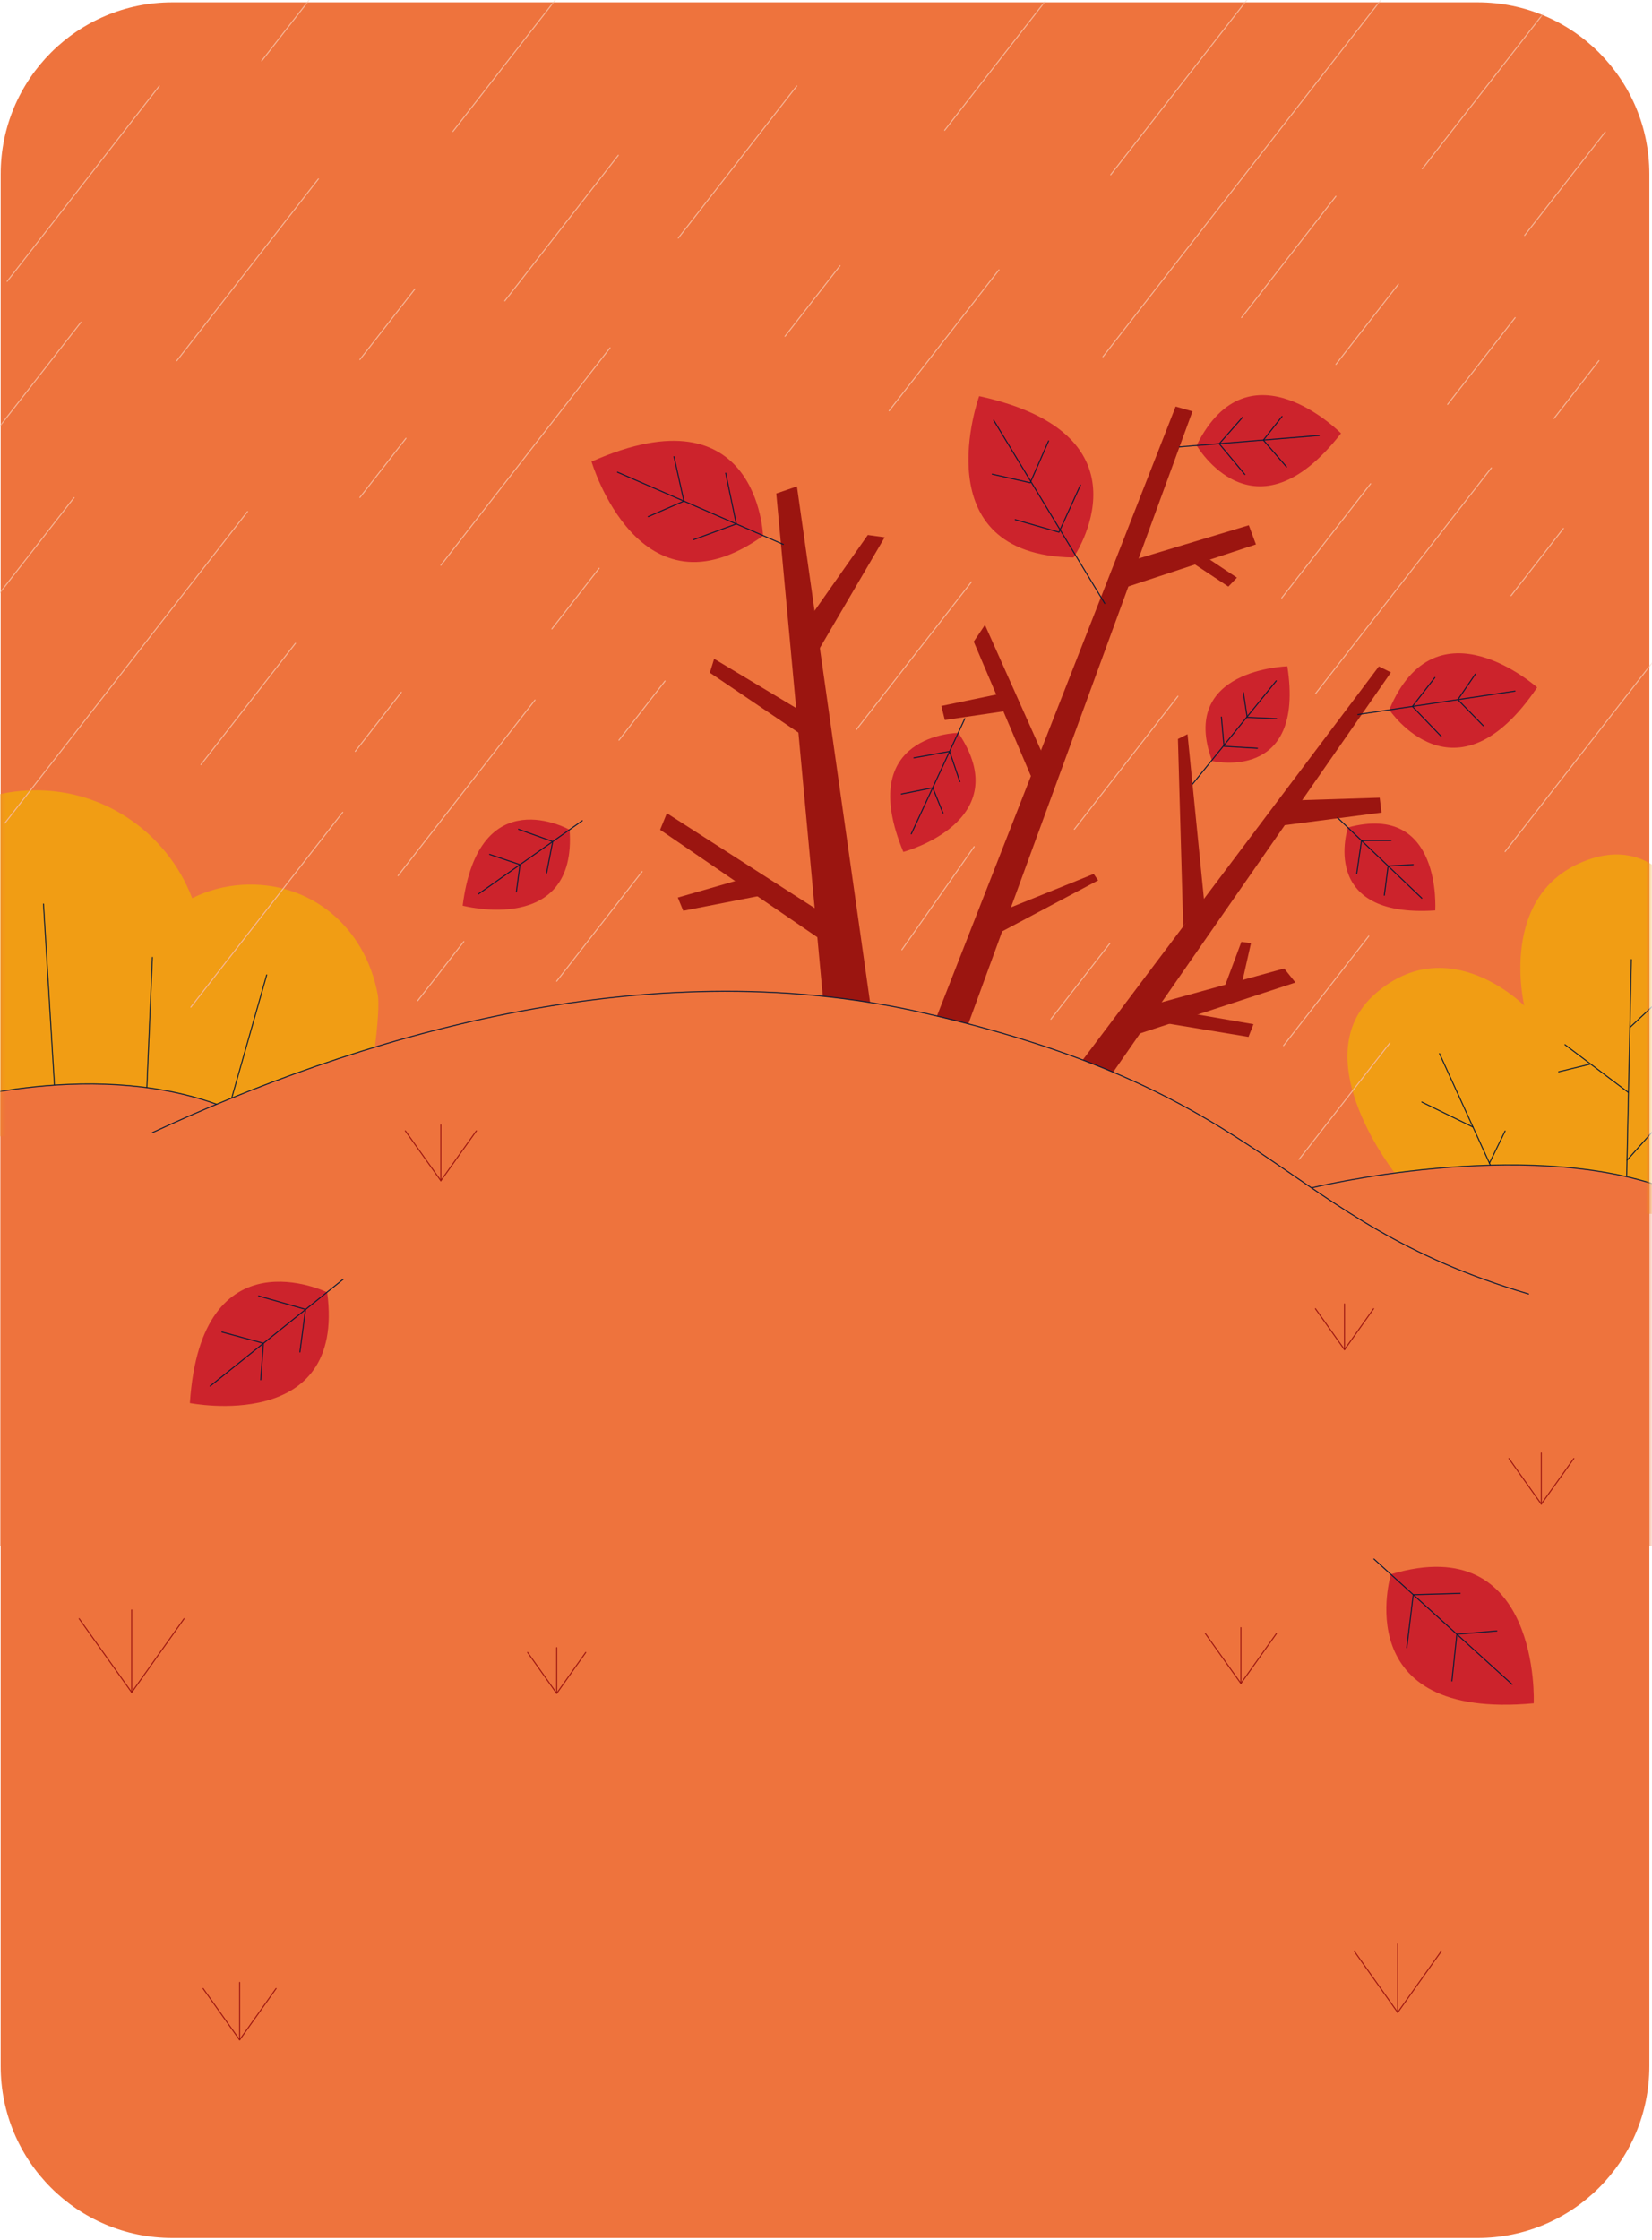 <svg width="414" height="561" viewBox="0 0 414 561" fill="none" xmlns="http://www.w3.org/2000/svg">
<path d="M370.314 560.546H43.192C19.424 560.546 0.169 541.291 0.169 517.523V43.61C0.169 19.842 19.424 0.587 43.192 0.587H370.314C394.082 0.587 413.337 19.842 413.337 43.61V517.523C413.337 541.291 394.082 560.546 370.314 560.546Z" fill="#EE733D"/>
<mask id="mask0_96_1938" style="mask-type:luminance" maskUnits="userSpaceOnUse" x="0" y="91" width="414" height="227">
<path d="M413.379 91.602H0.169V317.358H413.379V91.602Z" fill="white"/>
</mask>
<g mask="url(#mask0_96_1938)">
<path d="M13.337 283.817C13.337 283.817 44.849 282.244 91.101 279.097C92.965 270.898 95.49 253.548 94.662 249.117C91.474 231.892 77.519 220.587 60.666 221.623C56.153 221.912 51.929 223.072 48.161 224.977C41.826 208.289 25.18 196.861 6.422 198.02C-8.236 198.89 -20.659 207.254 -27.45 219.097L-25.048 286.095L13.337 283.817Z" fill="#F19D14"/>
<path d="M10.894 226.426L13.959 276.985" stroke="#071A35" stroke-width="0.25" stroke-miterlimit="10" stroke-linecap="round" stroke-linejoin="round"/>
<path d="M36.608 276.985L38.182 239.801" stroke="#071A35" stroke-width="0.25" stroke-miterlimit="10" stroke-linecap="round" stroke-linejoin="round"/>
<path d="M57.851 275.783L66.837 244.189" stroke="#071A35" stroke-width="0.25" stroke-miterlimit="10" stroke-linecap="round" stroke-linejoin="round"/>
<path d="M350.191 294.666C350.191 294.666 326.215 265.059 344.642 248.91C363.068 232.761 381.992 251.892 381.992 251.892C381.992 251.892 375.118 223.652 397.81 215.411C420.46 207.171 427.872 238.351 427.872 238.351C427.872 238.351 429.487 208.91 452.675 214.873C475.905 220.836 452.758 306.177 452.758 306.177L355.905 300.877L350.191 294.666Z" fill="#F19D14"/>
<path d="M360.75 263.9L378.141 302.037" stroke="#071A35" stroke-width="0.25" stroke-miterlimit="10" stroke-linecap="round" stroke-linejoin="round"/>
<path d="M356.319 276.032L369.114 282.285" stroke="#071A35" stroke-width="0.25" stroke-miterlimit="10" stroke-linecap="round" stroke-linejoin="round"/>
<path d="M373.254 291.353L377.188 283.279" stroke="#071A35" stroke-width="0.25" stroke-miterlimit="10" stroke-linecap="round" stroke-linejoin="round"/>
<path d="M408.824 240.338L407.458 303.651" stroke="#071A35" stroke-width="0.25" stroke-miterlimit="10" stroke-linecap="round" stroke-linejoin="round"/>
<path d="M392.178 261.663L408.079 273.63" stroke="#071A35" stroke-width="0.25" stroke-miterlimit="10" stroke-linecap="round" stroke-linejoin="round"/>
<path d="M390.604 268.455L398.596 266.509" stroke="#071A35" stroke-width="0.25" stroke-miterlimit="10" stroke-linecap="round" stroke-linejoin="round"/>
<path d="M407.747 290.608L428.285 267.585" stroke="#071A35" stroke-width="0.25" stroke-miterlimit="10" stroke-linecap="round" stroke-linejoin="round"/>
<path d="M418.265 248.164L408.451 257.357" stroke="#071A35" stroke-width="0.25" stroke-miterlimit="10" stroke-linecap="round" stroke-linejoin="round"/>
<path d="M207.913 268L194.539 123.61L199.715 121.83L220.708 269.822L207.913 268Z" fill="#9B1510"/>
<path d="M177.892 168.496L204.6 186.55L205.263 180.794L178.969 165.018L177.892 168.496Z" fill="#9B1510"/>
<path d="M203.648 153.672L217.478 134.004L221.702 134.583L204.311 164.273L203.648 153.672Z" fill="#9B1510"/>
<path d="M228.368 270.898L294.621 101.83L298.845 103.03L236.94 272.099L228.368 270.898Z" fill="#9B1510"/>
<path d="M244.021 160.711L246.836 156.529L262.571 191.767L258.348 194.376L244.021 160.711Z" fill="#9B1510"/>
<path d="M282.157 140.835L312.965 131.56L314.745 136.363L277.768 148.537L282.157 140.835Z" fill="#9B1510"/>
<path d="M253.048 177.938L236.775 180.339L235.905 176.82L250.688 173.756L253.048 177.938Z" fill="#9B1510"/>
<path d="M249.363 228.869L274.083 218.89L275.201 220.505L248.535 234.666L249.363 228.869Z" fill="#9B1510"/>
<path d="M298.017 140.421L307.83 146.922L309.983 144.686L301.081 138.765L298.017 140.421Z" fill="#9B1510"/>
<path d="M263.524 275.867L345.553 166.923L348.575 168.413L272.923 277.233L263.524 275.867Z" fill="#9B1510"/>
<path d="M295.2 185.101L296.525 232.016L301.784 225.888L297.602 183.9L295.2 185.101Z" fill="#9B1510"/>
<path d="M324.559 200.463L345.76 199.8L346.215 203.527L320.376 206.881L324.559 200.463Z" fill="#9B1510"/>
<path d="M284.89 252.761L321.826 242.575L324.641 246.095L280.998 260.38L284.89 252.761Z" fill="#9B1510"/>
<path d="M306.795 247.419L311.101 235.907L313.503 236.239L311.143 246.673L306.795 247.419Z" fill="#9B1510"/>
<path d="M294.29 253.093L314.124 256.53L312.882 259.718L289.652 255.867L294.29 253.093Z" fill="#9B1510"/>
<path d="M207.251 236.406L165.429 207.834L167.126 203.693L208.162 230.029L207.251 236.406Z" fill="#9B1510"/>
<path d="M186.63 219.967C186.05 220.174 169.86 224.811 169.86 224.811L171.226 228.124L192.427 223.983L186.63 219.967Z" fill="#9B1510"/>
</g>
<mask id="mask1_96_1938" style="mask-type:luminance" maskUnits="userSpaceOnUse" x="0" y="236" width="414" height="165">
<path d="M413.379 236.405H0.169V400.049H413.379V236.405Z" fill="white"/>
</mask>
<g mask="url(#mask1_96_1938)">
<path d="M418.637 387.254L417.147 297.564C381.702 284.687 328.741 297.564 328.658 297.564C306.422 282.451 285.387 266.094 231.474 253.755C167.83 239.138 102.654 256.405 54.207 276.653V276.612C21.412 264.811 -17.015 277.275 -17.015 277.275L-18.961 339.262L-21.446 387.254H418.637ZM331.474 298.889C331.267 298.931 331.101 298.972 330.894 299.014C330.149 298.517 329.403 298.02 328.699 297.523L331.474 298.889Z" fill="#EE733D"/>
<path d="M38.181 283.693C87.581 260.753 160.542 237.441 231.515 253.714C320.542 274.128 319.962 305.432 383.067 324.107" stroke="#071A35" stroke-width="0.25" stroke-miterlimit="10" stroke-linecap="round" stroke-linejoin="round"/>
<path d="M328.699 297.523C328.699 297.523 381.701 284.604 417.187 297.523" stroke="#071A35" stroke-width="0.25" stroke-miterlimit="10" stroke-linecap="round" stroke-linejoin="round"/>
<path d="M-16.973 277.234C-16.973 277.234 21.495 264.77 54.249 276.571" stroke="#071A35" stroke-width="0.25" stroke-miterlimit="10" stroke-linecap="round" stroke-linejoin="round"/>
</g>
<path d="M81.991 323.693C81.991 323.693 50.438 308.331 47.581 351.436C47.581 351.395 86.794 359.304 81.991 323.693Z" fill="#CC232C"/>
<path d="M86.049 320.38L52.674 347.171" stroke="#071A35" stroke-width="0.25" stroke-miterlimit="10" stroke-linecap="round" stroke-linejoin="round"/>
<path d="M75.158 338.642L76.566 327.958L64.806 324.604" stroke="#071A35" stroke-width="0.25" stroke-miterlimit="10" stroke-linecap="round" stroke-linejoin="round"/>
<path d="M55.614 333.631L66.007 336.446L65.345 345.598" stroke="#071A35" stroke-width="0.25" stroke-miterlimit="10" stroke-linecap="round" stroke-linejoin="round"/>
<path d="M348.575 394.293C348.575 394.293 337.436 430.939 384.351 426.633C384.393 426.633 386.173 383.03 348.575 394.293Z" fill="#CC232C"/>
<path d="M344.31 390.483L378.927 421.871" stroke="#071A35" stroke-width="0.25" stroke-miterlimit="10" stroke-linecap="round" stroke-linejoin="round"/>
<path d="M365.925 399.097L354.165 399.428L352.55 412.679" stroke="#071A35" stroke-width="0.25" stroke-miterlimit="10" stroke-linecap="round" stroke-linejoin="round"/>
<path d="M363.854 421.043L365.096 409.325L375.117 408.497" stroke="#071A35" stroke-width="0.25" stroke-miterlimit="10" stroke-linecap="round" stroke-linejoin="round"/>
<path d="M191.225 134.21C191.225 134.21 190.066 97.026 148.244 115.618C148.244 115.577 160.169 156.281 191.225 134.21Z" fill="#CC232C"/>
<path d="M196.319 136.364L154.745 118.268" stroke="#071A35" stroke-width="0.25" stroke-miterlimit="10" stroke-linecap="round" stroke-linejoin="round"/>
<path d="M173.833 135.163L184.517 131.229L181.867 118.517" stroke="#071A35" stroke-width="0.25" stroke-miterlimit="10" stroke-linecap="round" stroke-linejoin="round"/>
<path d="M168.906 114.376L171.391 125.515L162.447 129.407" stroke="#071A35" stroke-width="0.25" stroke-miterlimit="10" stroke-linecap="round" stroke-linejoin="round"/>
<path d="M269.031 139.635C269.031 139.635 290.107 108.993 245.387 99.221C245.387 99.221 230.936 139.097 269.031 139.635Z" fill="#CC232C"/>
<path d="M276.857 151.147L249.031 105.267" stroke="#071A35" stroke-width="0.25" stroke-miterlimit="10" stroke-linecap="round" stroke-linejoin="round"/>
<path d="M254.414 130.153L265.387 133.3L270.77 121.498" stroke="#071A35" stroke-width="0.25" stroke-miterlimit="10" stroke-linecap="round" stroke-linejoin="round"/>
<path d="M262.778 110.443L258.182 120.919L248.658 118.766" stroke="#071A35" stroke-width="0.25" stroke-miterlimit="10" stroke-linecap="round" stroke-linejoin="round"/>
<path d="M299.879 111.561C299.879 111.561 314.289 136.529 336.069 108.538C336.028 108.538 313.005 85.101 299.879 111.561Z" fill="#CC232C"/>
<path d="M295.572 111.933L330.603 109.076" stroke="#071A35" stroke-width="0.25" stroke-miterlimit="10" stroke-linecap="round" stroke-linejoin="round"/>
<path d="M311.39 104.521L305.551 111.147L311.97 118.849" stroke="#071A35" stroke-width="0.25" stroke-miterlimit="10" stroke-linecap="round" stroke-linejoin="round"/>
<path d="M322.405 116.944L316.608 110.236L321.287 104.314" stroke="#071A35" stroke-width="0.25" stroke-miterlimit="10" stroke-linecap="round" stroke-linejoin="round"/>
<path d="M337.809 207.255C337.809 207.255 330.231 229.987 359.672 228.041C359.672 228.041 361.494 200.836 337.809 207.255Z" fill="#CC232C"/>
<path d="M335.2 204.812L356.318 224.977" stroke="#071A35" stroke-width="0.25" stroke-miterlimit="10" stroke-linecap="round" stroke-linejoin="round"/>
<path d="M348.574 210.525H341.204L340.003 218.807" stroke="#071A35" stroke-width="0.25" stroke-miterlimit="10" stroke-linecap="round" stroke-linejoin="round"/>
<path d="M346.919 224.232L347.871 216.903L354.165 216.572" stroke="#071A35" stroke-width="0.25" stroke-miterlimit="10" stroke-linecap="round" stroke-linejoin="round"/>
<path d="M240.169 183.57C240.169 183.57 214.082 183.735 226.381 213.383C226.381 213.383 255.118 205.723 240.169 183.57Z" fill="#CC232C"/>
<path d="M241.785 180.008L228.368 208.869" stroke="#071A35" stroke-width="0.25" stroke-miterlimit="10" stroke-linecap="round" stroke-linejoin="round"/>
<path d="M240.542 195.784L237.975 188.207L229.031 189.822" stroke="#071A35" stroke-width="0.25" stroke-miterlimit="10" stroke-linecap="round" stroke-linejoin="round"/>
<path d="M225.884 198.89L233.751 197.316L236.318 203.652" stroke="#071A35" stroke-width="0.25" stroke-miterlimit="10" stroke-linecap="round" stroke-linejoin="round"/>
<path d="M303.771 190.608C303.771 190.608 327.166 196.156 322.611 166.881C322.611 166.923 295.199 167.502 303.771 190.608Z" fill="#CC232C"/>
<path d="M298.844 196.405L319.838 170.525" stroke="#071A35" stroke-width="0.25" stroke-miterlimit="10" stroke-linecap="round" stroke-linejoin="round"/>
<path d="M306.09 179.594L306.753 186.923L315.117 187.42" stroke="#071A35" stroke-width="0.25" stroke-miterlimit="10" stroke-linecap="round" stroke-linejoin="round"/>
<path d="M319.921 180.008L312.55 179.677L311.598 173.465" stroke="#071A35" stroke-width="0.25" stroke-miterlimit="10" stroke-linecap="round" stroke-linejoin="round"/>
<path d="M348.16 177.772C348.16 177.772 364.682 202.534 385.22 172.182C385.22 172.182 359.92 149.615 348.16 177.772Z" fill="#CC232C"/>
<path d="M340.293 178.973L379.672 173.093" stroke="#071A35" stroke-width="0.25" stroke-miterlimit="10" stroke-linecap="round" stroke-linejoin="round"/>
<path d="M359.589 169.698L353.958 176.944L361.163 184.439" stroke="#071A35" stroke-width="0.25" stroke-miterlimit="10" stroke-linecap="round" stroke-linejoin="round"/>
<path d="M371.722 181.789L365.345 175.246L369.734 168.828" stroke="#071A35" stroke-width="0.25" stroke-miterlimit="10" stroke-linecap="round" stroke-linejoin="round"/>
<path d="M142.736 207.834C142.736 207.834 120.004 194.997 115.946 226.84C115.946 226.84 144.683 234.501 142.736 207.834Z" fill="#CC232C"/>
<path d="M145.925 205.556L119.92 223.9" stroke="#071A35" stroke-width="0.25" stroke-miterlimit="10" stroke-linecap="round" stroke-linejoin="round"/>
<path d="M136.981 218.641L138.513 210.774L129.942 207.71" stroke="#071A35" stroke-width="0.25" stroke-miterlimit="10" stroke-linecap="round" stroke-linejoin="round"/>
<path d="M122.696 214.004L130.315 216.571L129.404 223.362" stroke="#071A35" stroke-width="0.25" stroke-miterlimit="10" stroke-linecap="round" stroke-linejoin="round"/>
<path d="M19.838 405.432L33.006 423.9L46.132 405.432" stroke="#9B1510" stroke-width="0.25" stroke-miterlimit="10" stroke-linecap="round" stroke-linejoin="round"/>
<path d="M33.006 403.238V423.9" stroke="#9B1510" stroke-width="0.25" stroke-miterlimit="10" stroke-linecap="round" stroke-linejoin="round"/>
<path d="M50.894 498.062L60.045 510.94L69.196 498.062" stroke="#9B1510" stroke-width="0.25" stroke-miterlimit="10" stroke-linecap="round" stroke-linejoin="round"/>
<path d="M60.045 496.53V510.94" stroke="#9B1510" stroke-width="0.25" stroke-miterlimit="10" stroke-linecap="round" stroke-linejoin="round"/>
<path d="M302.074 409.159L310.977 421.664L319.879 409.159" stroke="#9B1510" stroke-width="0.25" stroke-miterlimit="10" stroke-linecap="round" stroke-linejoin="round"/>
<path d="M310.976 407.668V421.664" stroke="#9B1510" stroke-width="0.25" stroke-miterlimit="10" stroke-linecap="round" stroke-linejoin="round"/>
<path d="M132.219 413.88L139.507 424.149L146.794 413.88" stroke="#9B1510" stroke-width="0.25" stroke-miterlimit="10" stroke-linecap="round" stroke-linejoin="round"/>
<path d="M139.507 412.679V424.149" stroke="#9B1510" stroke-width="0.25" stroke-miterlimit="10" stroke-linecap="round" stroke-linejoin="round"/>
<path d="M329.652 327.792L336.94 338.062L344.228 327.792" stroke="#9B1510" stroke-width="0.25" stroke-miterlimit="10" stroke-linecap="round" stroke-linejoin="round"/>
<path d="M336.94 326.592V338.062" stroke="#9B1510" stroke-width="0.25" stroke-miterlimit="10" stroke-linecap="round" stroke-linejoin="round"/>
<path d="M101.577 283.238L110.48 295.743L119.383 283.238" stroke="#9B1510" stroke-width="0.25" stroke-miterlimit="10" stroke-linecap="round" stroke-linejoin="round"/>
<path d="M110.48 281.747V295.743" stroke="#9B1510" stroke-width="0.25" stroke-miterlimit="10" stroke-linecap="round" stroke-linejoin="round"/>
<path d="M339.382 488.703L350.273 504.065L361.204 488.703" stroke="#9B1510" stroke-width="0.25" stroke-miterlimit="10" stroke-linecap="round" stroke-linejoin="round"/>
<path d="M350.272 486.881V504.066" stroke="#9B1510" stroke-width="0.25" stroke-miterlimit="10" stroke-linecap="round" stroke-linejoin="round"/>
<path d="M378.141 365.308L386.257 376.737L394.414 365.308" stroke="#9B1510" stroke-width="0.25" stroke-miterlimit="10" stroke-linecap="round" stroke-linejoin="round"/>
<path d="M386.256 363.941V376.736" stroke="#9B1510" stroke-width="0.25" stroke-miterlimit="10" stroke-linecap="round" stroke-linejoin="round"/>
<mask id="mask2_96_1938" style="mask-type:luminance" maskUnits="userSpaceOnUse" x="0" y="0" width="414" height="319">
<path d="M370.314 0.546H43.192C19.424 0.546 0.169 19.801 0.169 43.569V318.683H413.379V43.61C413.337 19.842 394.082 0.546 370.314 0.546Z" fill="white"/>
</mask>
<g mask="url(#mask2_96_1938)">
<path d="M113.503 32.927L151.723 -16.142" stroke="#F5B799" stroke-width="0.25" stroke-miterlimit="10" stroke-linecap="round" stroke-linejoin="round"/>
<path d="M44.31 90.359L79.796 44.811" stroke="#F5B799" stroke-width="0.25" stroke-miterlimit="10" stroke-linecap="round" stroke-linejoin="round"/>
<path d="M-9.893 161.125L18.554 124.645" stroke="#F5B799" stroke-width="0.25" stroke-miterlimit="10" stroke-linecap="round" stroke-linejoin="round"/>
<path d="M-12.708 26.84L10.107 -2.435" stroke="#F5B799" stroke-width="0.25" stroke-miterlimit="10" stroke-linecap="round" stroke-linejoin="round"/>
<path d="M1.785 70.484L39.921 21.54" stroke="#F5B799" stroke-width="0.25" stroke-miterlimit="10" stroke-linecap="round" stroke-linejoin="round"/>
<path d="M-6.994 115.66L20.294 80.712" stroke="#F5B799" stroke-width="0.25" stroke-miterlimit="10" stroke-linecap="round" stroke-linejoin="round"/>
<path d="M362.778 101.292L379.714 79.553" stroke="#F5B799" stroke-width="0.25" stroke-miterlimit="10" stroke-linecap="round" stroke-linejoin="round"/>
<path d="M126.505 75.37L154.952 38.89" stroke="#F5B799" stroke-width="0.25" stroke-miterlimit="10" stroke-linecap="round" stroke-linejoin="round"/>
<path d="M1.246 206.136L62.033 128.124" stroke="#F5B799" stroke-width="0.25" stroke-miterlimit="10" stroke-linecap="round" stroke-linejoin="round"/>
<path d="M325.552 290.401L348.327 261.208" stroke="#F5B799" stroke-width="0.25" stroke-miterlimit="10" stroke-linecap="round" stroke-linejoin="round"/>
<path d="M110.48 141.581L152.882 87.129" stroke="#F5B799" stroke-width="0.25" stroke-miterlimit="10" stroke-linecap="round" stroke-linejoin="round"/>
<path d="M236.733 32.637L261.951 0.297" stroke="#F5B799" stroke-width="0.25" stroke-miterlimit="10" stroke-linecap="round" stroke-linejoin="round"/>
<path d="M169.983 59.635L199.672 21.54" stroke="#F5B799" stroke-width="0.25" stroke-miterlimit="10" stroke-linecap="round" stroke-linejoin="round"/>
<path d="M138.306 157.523L150.149 142.327" stroke="#F5B799" stroke-width="0.25" stroke-miterlimit="10" stroke-linecap="round" stroke-linejoin="round"/>
<path d="M89.03 188.206L100.583 173.382" stroke="#F5B799" stroke-width="0.25" stroke-miterlimit="10" stroke-linecap="round" stroke-linejoin="round"/>
<path d="M90.19 124.605L101.743 109.781" stroke="#F5B799" stroke-width="0.25" stroke-miterlimit="10" stroke-linecap="round" stroke-linejoin="round"/>
<path d="M155.117 185.391L166.67 170.567" stroke="#F5B799" stroke-width="0.25" stroke-miterlimit="10" stroke-linecap="round" stroke-linejoin="round"/>
<path d="M104.683 250.65L116.235 235.826" stroke="#F5B799" stroke-width="0.25" stroke-miterlimit="10" stroke-linecap="round" stroke-linejoin="round"/>
<path d="M47.83 252.264L85.884 203.445" stroke="#F5B799" stroke-width="0.25" stroke-miterlimit="10" stroke-linecap="round" stroke-linejoin="round"/>
<path d="M276.401 89.366L363.316 -22.145" stroke="#F5B799" stroke-width="0.25" stroke-miterlimit="10" stroke-linecap="round" stroke-linejoin="round"/>
<path d="M382.074 58.973L402.281 33.051" stroke="#F5B799" stroke-width="0.25" stroke-miterlimit="10" stroke-linecap="round" stroke-linejoin="round"/>
<path d="M311.143 79.552L334.787 49.159" stroke="#F5B799" stroke-width="0.25" stroke-miterlimit="10" stroke-linecap="round" stroke-linejoin="round"/>
<path d="M214.579 182.782L243.441 145.763" stroke="#F5B799" stroke-width="0.25" stroke-miterlimit="10" stroke-linecap="round" stroke-linejoin="round"/>
<path d="M139.507 245.764L160.915 218.311" stroke="#F5B799" stroke-width="0.25" stroke-miterlimit="10" stroke-linecap="round" stroke-linejoin="round"/>
<path d="M321.66 261.912L343.027 234.459" stroke="#F5B799" stroke-width="0.25" stroke-miterlimit="10" stroke-linecap="round" stroke-linejoin="round"/>
<path d="M263.358 255.287L278.182 236.239" stroke="#F5B799" stroke-width="0.25" stroke-miterlimit="10" stroke-linecap="round" stroke-linejoin="round"/>
<path d="M226.008 237.896L244.145 212.058" stroke="#F5B799" stroke-width="0.25" stroke-miterlimit="10" stroke-linecap="round" stroke-linejoin="round"/>
<path d="M269.238 207.709L295.2 174.376" stroke="#F5B799" stroke-width="0.25" stroke-miterlimit="10" stroke-linecap="round" stroke-linejoin="round"/>
<path d="M278.347 43.776L327.581 -19.371" stroke="#F5B799" stroke-width="0.25" stroke-miterlimit="10" stroke-linecap="round" stroke-linejoin="round"/>
<path d="M222.819 102.906L250.356 67.585" stroke="#F5B799" stroke-width="0.25" stroke-miterlimit="10" stroke-linecap="round" stroke-linejoin="round"/>
<path d="M99.755 219.345L134.083 175.328" stroke="#F5B799" stroke-width="0.25" stroke-miterlimit="10" stroke-linecap="round" stroke-linejoin="round"/>
<path d="M50.356 191.519L74.041 161.126" stroke="#F5B799" stroke-width="0.25" stroke-miterlimit="10" stroke-linecap="round" stroke-linejoin="round"/>
<path d="M196.732 84.231L210.521 66.55" stroke="#F5B799" stroke-width="0.25" stroke-miterlimit="10" stroke-linecap="round" stroke-linejoin="round"/>
<path d="M90.19 90.07L103.979 72.389" stroke="#F5B799" stroke-width="0.25" stroke-miterlimit="10" stroke-linecap="round" stroke-linejoin="round"/>
<path d="M65.594 15.246L79.383 -2.435" stroke="#F5B799" stroke-width="0.25" stroke-miterlimit="10" stroke-linecap="round" stroke-linejoin="round"/>
<path d="M356.443 42.285L402.612 -16.928" stroke="#F5B799" stroke-width="0.25" stroke-miterlimit="10" stroke-linecap="round" stroke-linejoin="round"/>
<path d="M334.787 91.271L350.439 71.188" stroke="#F5B799" stroke-width="0.25" stroke-miterlimit="10" stroke-linecap="round" stroke-linejoin="round"/>
<path d="M389.445 104.811L400.708 90.318" stroke="#F5B799" stroke-width="0.25" stroke-miterlimit="10" stroke-linecap="round" stroke-linejoin="round"/>
<path d="M321.205 149.78L343.482 121.167" stroke="#F5B799" stroke-width="0.25" stroke-miterlimit="10" stroke-linecap="round" stroke-linejoin="round"/>
<path d="M329.693 173.713L373.751 117.192" stroke="#F5B799" stroke-width="0.25" stroke-miterlimit="10" stroke-linecap="round" stroke-linejoin="round"/>
<path d="M378.678 149.201L391.805 132.348" stroke="#F5B799" stroke-width="0.25" stroke-miterlimit="10" stroke-linecap="round" stroke-linejoin="round"/>
<path d="M377.188 213.3L445.139 126.136" stroke="#F5B799" stroke-width="0.25" stroke-miterlimit="10" stroke-linecap="round" stroke-linejoin="round"/>
</g>
</svg>
